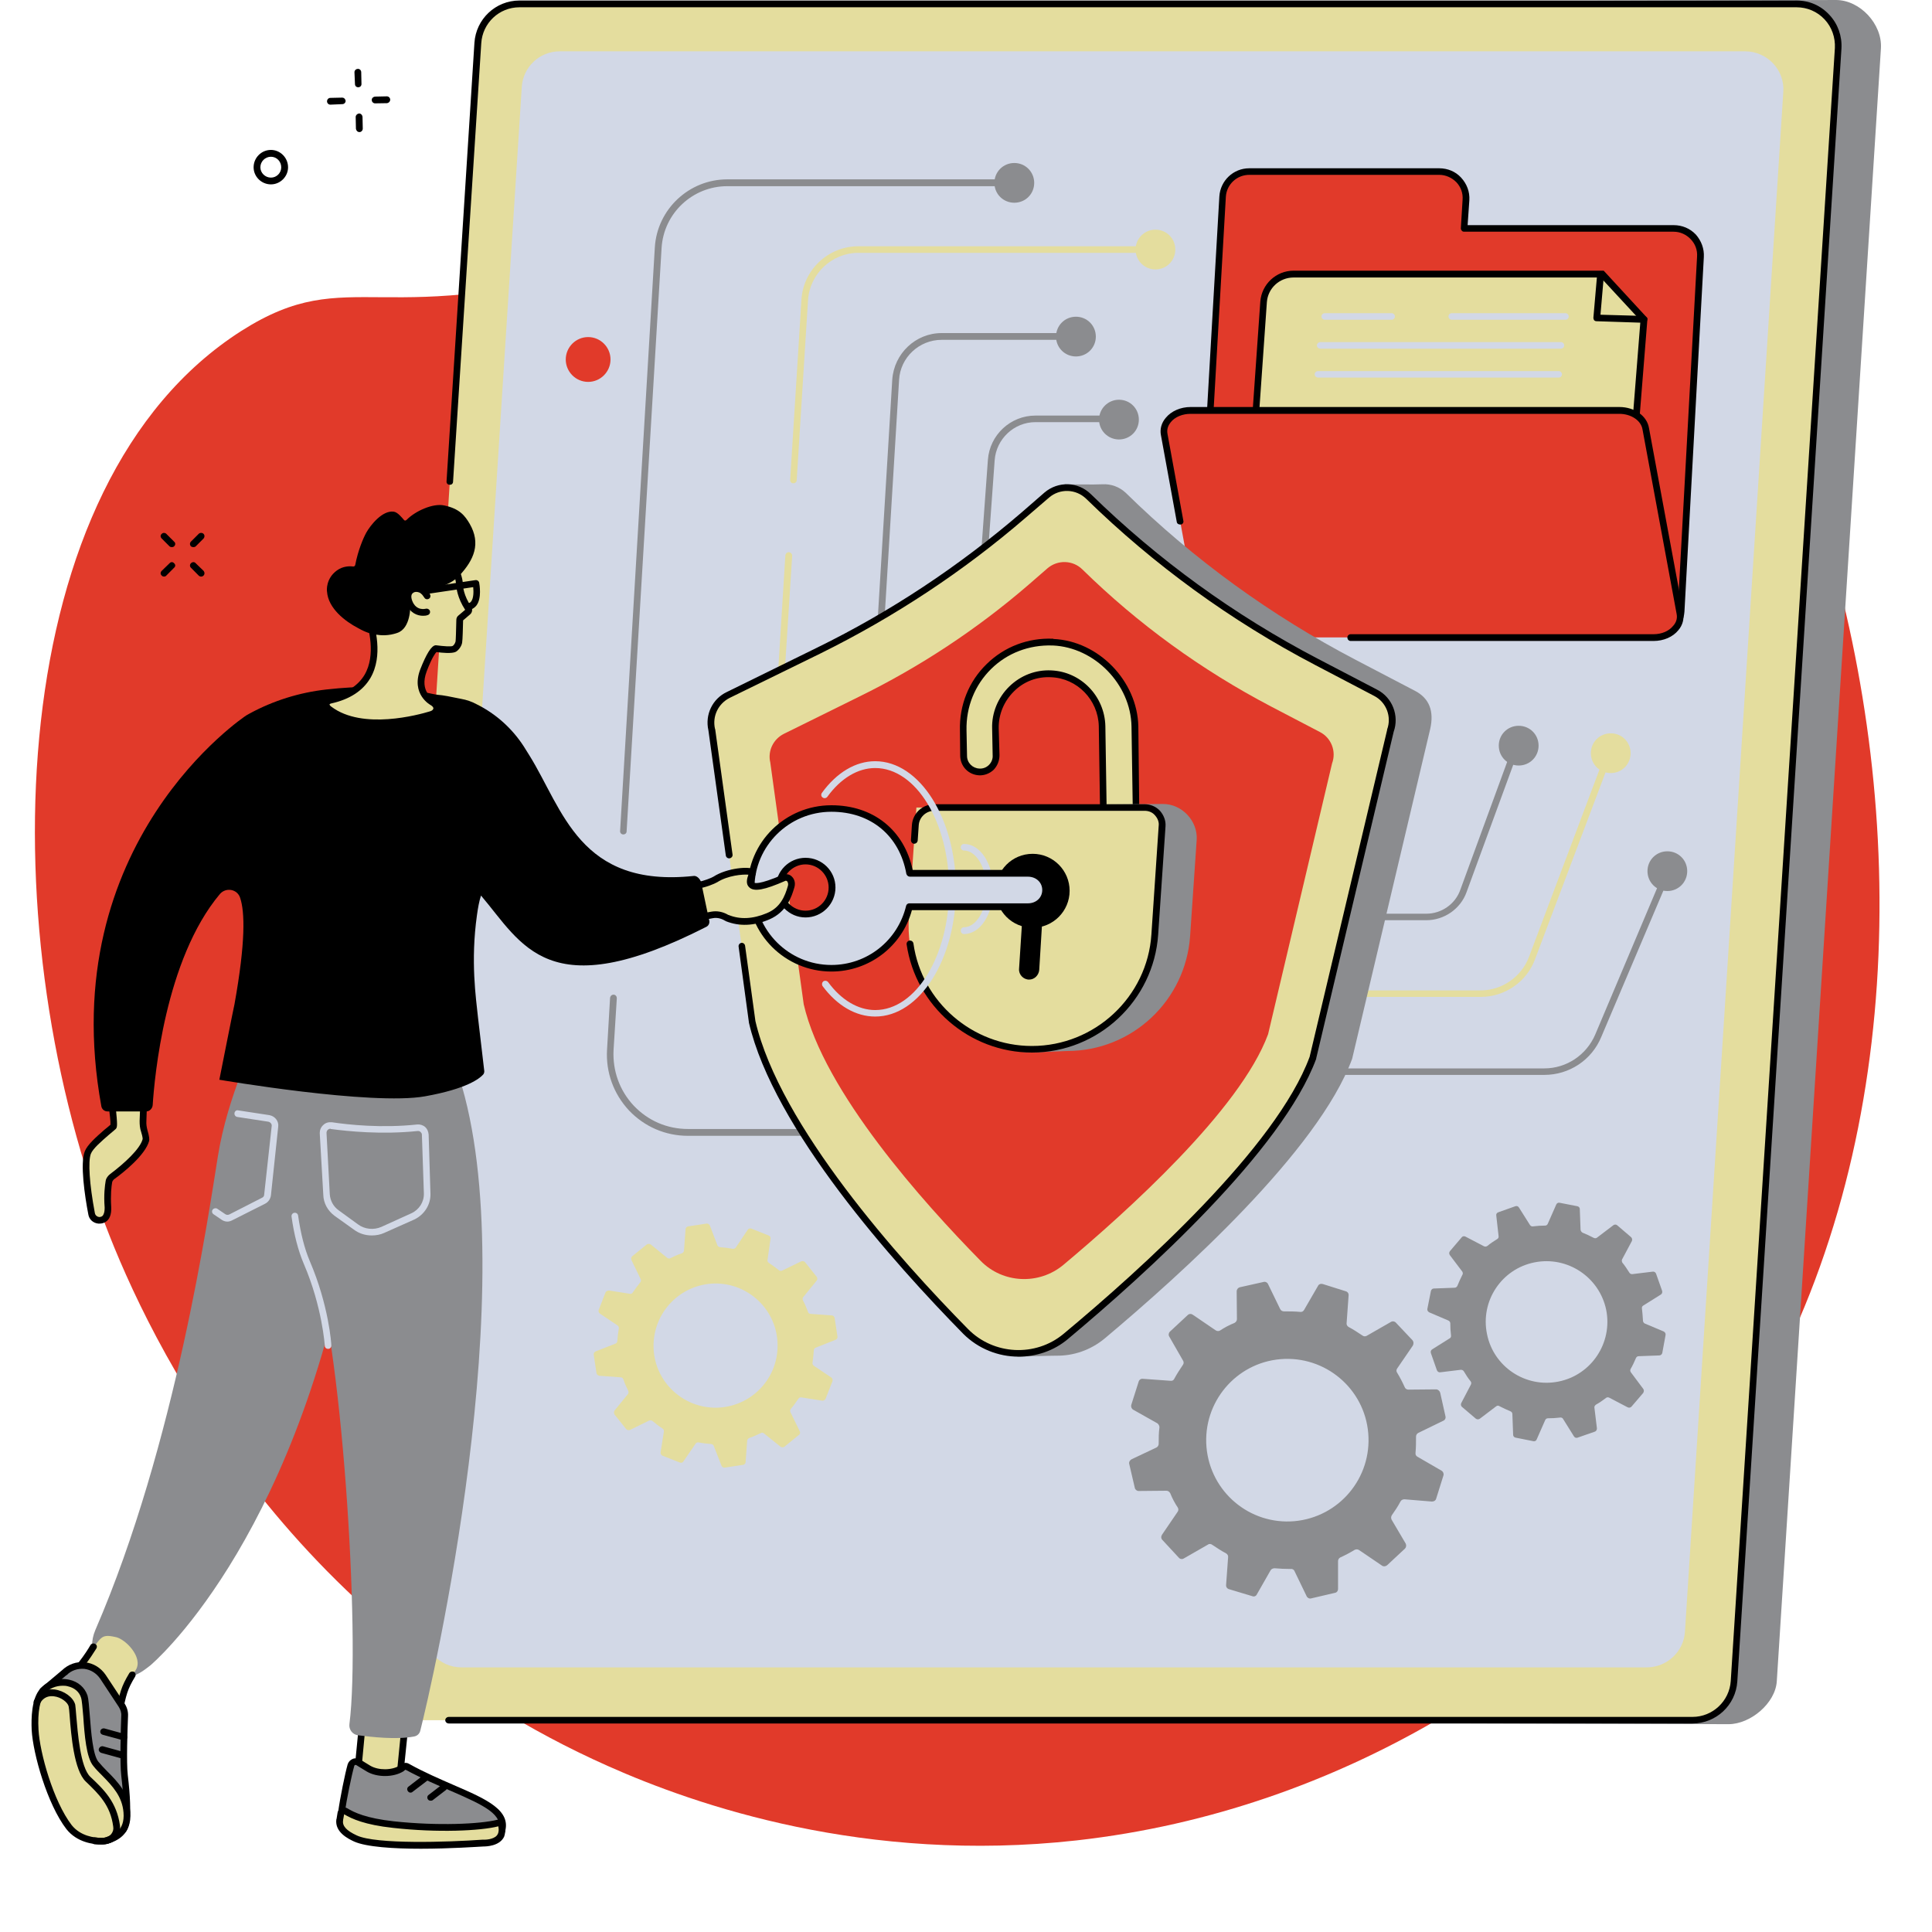 <svg xmlns="http://www.w3.org/2000/svg" xmlns:xlink="http://www.w3.org/1999/xlink" width="40" zoomAndPan="magnify" viewBox="0 0 30 30" height="40" preserveAspectRatio="xMidYMid meet" version="1.0"><defs><clipPath id="7c99255c7b"><path d="M 0.484 0 L 29.516 0 L 29.516 29 L 0.484 29 Z M 0.484 0 " clip-rule="nonzero"/></clipPath><clipPath id="4756b39f0f"><path d="M 6 0 L 29.516 0 L 29.516 27 L 6 27 Z M 6 0 " clip-rule="nonzero"/></clipPath><clipPath id="91d704c784"><path d="M 0.484 25 L 2 25 L 2 29 L 0.484 29 Z M 0.484 25 " clip-rule="nonzero"/></clipPath><clipPath id="acfbb14a5a"><path d="M 0.484 25 L 3 25 L 3 29 L 0.484 29 Z M 0.484 25 " clip-rule="nonzero"/></clipPath><clipPath id="0d66f026ed"><path d="M 0.484 26 L 2 26 L 2 29 L 0.484 29 Z M 0.484 26 " clip-rule="nonzero"/></clipPath><clipPath id="95ca0c06a2"><path d="M 0.484 26 L 3 26 L 3 29 L 0.484 29 Z M 0.484 26 " clip-rule="nonzero"/></clipPath><clipPath id="64d95aa449"><path d="M 0.484 26 L 2 26 L 2 29 L 0.484 29 Z M 0.484 26 " clip-rule="nonzero"/></clipPath></defs><g clip-path="url(#7c99255c7b)"><path fill="#e13a2a" d="M 9.438 27.422 C 10.812 28.035 13.441 28.941 16.715 28.578 C 20.91 28.109 24.223 25.797 26.082 23.547 C 32.25 16.086 28.266 2.422 22.453 0.613 C 21.398 0.285 20.379 0.375 19.129 0.488 C 15.148 0.852 13.965 2.754 9.738 4.035 C 5.895 5.199 5.461 4.051 3.75 5.137 C 0.043 7.5 -0.145 14.32 1.633 19.012 C 2.316 20.812 4.41 25.184 9.438 27.422 " fill-opacity="1" fill-rule="nonzero"/></g><g clip-path="url(#4756b39f0f)"><path fill="#8b8c8f" d="M 26.84 26.773 L 7.113 26.711 C 6.738 26.711 6.445 26.395 6.469 26.023 L 8.082 0.668 C 8.105 0.324 8.387 0.062 8.73 0.062 L 28.508 0 C 28.883 0 29.23 0.375 29.207 0.75 L 27.59 26.105 C 27.57 26.445 27.184 26.773 26.84 26.773 " fill-opacity="1" fill-rule="nonzero"/></g><path fill="#e4dd9e" d="M 26.281 26.711 L 6.449 26.711 C 6.074 26.711 5.777 26.395 5.805 26.023 L 7.418 0.668 C 7.441 0.324 7.723 0.062 8.066 0.062 L 27.898 0.062 C 28.27 0.062 28.566 0.375 28.543 0.75 L 26.926 26.105 C 26.906 26.445 26.621 26.711 26.281 26.711 " fill-opacity="1" fill-rule="nonzero"/><path fill="#000000" d="M 26.281 26.762 L 6.969 26.762 C 6.938 26.762 6.914 26.738 6.914 26.711 C 6.914 26.684 6.938 26.66 6.969 26.66 L 26.281 26.66 C 26.594 26.66 26.855 26.414 26.875 26.102 L 28.492 0.746 C 28.5 0.582 28.445 0.422 28.332 0.301 C 28.219 0.18 28.062 0.113 27.898 0.113 L 8.066 0.113 C 7.75 0.113 7.492 0.359 7.473 0.672 L 7.035 7.48 C 7.035 7.508 7.012 7.531 6.98 7.527 C 6.953 7.527 6.93 7.504 6.934 7.473 L 7.367 0.664 C 7.391 0.297 7.695 0.008 8.066 0.008 L 27.898 0.008 C 28.094 0.008 28.273 0.086 28.406 0.23 C 28.539 0.371 28.605 0.559 28.594 0.754 L 26.977 26.109 C 26.953 26.477 26.648 26.762 26.281 26.762 " fill-opacity="1" fill-rule="nonzero"/><path fill="#d2d8e6" d="M 25.57 25.891 L 7.164 25.891 C 6.824 25.891 6.551 25.602 6.574 25.258 L 8.102 1.352 C 8.121 1.039 8.379 0.797 8.691 0.797 L 27.098 0.797 C 27.441 0.797 27.715 1.086 27.691 1.426 L 26.164 25.336 C 26.145 25.648 25.883 25.891 25.57 25.891 " fill-opacity="1" fill-rule="nonzero"/><path fill="#e4dd9e" d="M 12.32 7.504 C 12.32 7.504 12.32 7.504 12.316 7.504 C 12.289 7.504 12.266 7.48 12.27 7.449 L 12.445 4.652 C 12.473 4.188 12.863 3.824 13.328 3.824 L 17.941 3.824 C 17.973 3.824 17.996 3.848 17.996 3.875 C 17.996 3.906 17.973 3.926 17.941 3.926 L 13.328 3.926 C 12.918 3.926 12.574 4.25 12.547 4.66 L 12.371 7.457 C 12.371 7.484 12.348 7.504 12.32 7.504 " fill-opacity="1" fill-rule="nonzero"/><path fill="#e4dd9e" d="M 12.121 10.688 C 12.121 10.688 12.121 10.688 12.117 10.688 C 12.09 10.688 12.066 10.664 12.07 10.633 L 12.195 8.625 C 12.199 8.594 12.223 8.574 12.25 8.574 C 12.281 8.578 12.301 8.602 12.301 8.629 L 12.172 10.641 C 12.172 10.668 12.148 10.688 12.121 10.688 " fill-opacity="1" fill-rule="nonzero"/><path fill="#8b8c8f" d="M 12.719 17.637 L 10.684 17.637 C 10.332 17.637 10.008 17.496 9.766 17.242 C 9.527 16.984 9.406 16.652 9.426 16.301 L 9.473 15.496 C 9.477 15.465 9.5 15.445 9.527 15.445 C 9.559 15.445 9.578 15.473 9.578 15.5 L 9.527 16.309 C 9.512 16.629 9.621 16.934 9.84 17.168 C 10.062 17.402 10.359 17.531 10.684 17.531 L 12.719 17.531 C 12.746 17.531 12.77 17.555 12.77 17.586 C 12.77 17.613 12.746 17.637 12.719 17.637 " fill-opacity="1" fill-rule="nonzero"/><path fill="#8b8c8f" d="M 9.68 12.957 C 9.68 12.957 9.68 12.957 9.676 12.957 C 9.648 12.957 9.625 12.93 9.629 12.902 L 10.168 3.844 C 10.203 3.25 10.699 2.785 11.293 2.785 L 15.73 2.785 C 15.758 2.785 15.781 2.809 15.781 2.836 C 15.781 2.867 15.758 2.891 15.73 2.891 L 11.293 2.891 C 10.754 2.891 10.305 3.312 10.273 3.852 L 9.73 12.91 C 9.73 12.938 9.707 12.957 9.68 12.957 " fill-opacity="1" fill-rule="nonzero"/><path fill="#8b8c8f" d="M 15.211 9.676 C 15.211 9.676 15.211 9.676 15.207 9.676 C 15.18 9.676 15.16 9.648 15.16 9.621 L 15.34 7.141 C 15.367 6.754 15.691 6.453 16.078 6.453 L 17.32 6.453 C 17.348 6.453 17.371 6.477 17.371 6.504 C 17.371 6.535 17.348 6.555 17.32 6.555 L 16.078 6.555 C 15.746 6.555 15.469 6.816 15.445 7.148 L 15.266 9.629 C 15.262 9.656 15.238 9.676 15.211 9.676 " fill-opacity="1" fill-rule="nonzero"/><path fill="#e4dd9e" d="M 22.992 15.48 L 20.988 15.48 C 20.957 15.48 20.934 15.457 20.934 15.43 C 20.934 15.402 20.957 15.379 20.988 15.379 L 22.992 15.379 C 23.324 15.379 23.625 15.168 23.742 14.859 L 24.887 11.816 C 24.898 11.789 24.926 11.777 24.953 11.785 C 24.98 11.797 24.992 11.824 24.984 11.852 L 23.836 14.895 C 23.707 15.246 23.367 15.48 22.992 15.48 " fill-opacity="1" fill-rule="nonzero"/><path fill="#8b8c8f" d="M 13.652 10.117 C 13.652 10.117 13.652 10.117 13.648 10.117 C 13.621 10.117 13.602 10.09 13.602 10.062 L 13.855 5.895 C 13.883 5.488 14.219 5.172 14.621 5.172 L 16.699 5.172 C 16.727 5.172 16.75 5.195 16.75 5.227 C 16.75 5.254 16.727 5.277 16.699 5.277 L 14.621 5.277 C 14.273 5.277 13.98 5.551 13.961 5.898 L 13.707 10.066 C 13.703 10.098 13.68 10.117 13.652 10.117 " fill-opacity="1" fill-rule="nonzero"/><path fill="#8b8c8f" d="M 22.148 14.289 L 21.438 14.289 C 21.406 14.289 21.383 14.266 21.383 14.238 C 21.383 14.211 21.406 14.188 21.438 14.188 L 22.148 14.188 C 22.383 14.188 22.598 14.039 22.676 13.816 L 23.414 11.801 C 23.422 11.773 23.453 11.762 23.48 11.77 C 23.508 11.781 23.52 11.809 23.512 11.836 L 22.773 13.852 C 22.68 14.113 22.426 14.289 22.148 14.289 " fill-opacity="1" fill-rule="nonzero"/><path fill="#8b8c8f" d="M 23.98 16.691 L 20.676 16.691 C 20.648 16.691 20.625 16.668 20.625 16.641 C 20.625 16.613 20.648 16.59 20.676 16.59 L 23.98 16.59 C 24.324 16.59 24.633 16.383 24.77 16.066 L 25.75 13.746 C 25.762 13.719 25.793 13.707 25.82 13.715 C 25.844 13.727 25.859 13.758 25.848 13.785 L 24.863 16.105 C 24.715 16.461 24.367 16.691 23.98 16.691 " fill-opacity="1" fill-rule="nonzero"/><path fill="#e4dd9e" d="M 25.32 11.695 C 25.32 11.867 25.184 12.004 25.012 12.004 C 24.84 12.004 24.703 11.867 24.703 11.695 C 24.703 11.523 24.84 11.387 25.012 11.387 C 25.184 11.387 25.32 11.523 25.32 11.695 " fill-opacity="1" fill-rule="nonzero"/><path fill="#8b8c8f" d="M 23.891 11.578 C 23.891 11.75 23.754 11.887 23.582 11.887 C 23.41 11.887 23.273 11.75 23.273 11.578 C 23.273 11.406 23.41 11.27 23.582 11.27 C 23.754 11.27 23.891 11.406 23.891 11.578 " fill-opacity="1" fill-rule="nonzero"/><path fill="#8b8c8f" d="M 26.199 13.527 C 26.199 13.699 26.062 13.836 25.891 13.836 C 25.719 13.836 25.582 13.699 25.582 13.527 C 25.582 13.355 25.719 13.219 25.891 13.219 C 26.062 13.219 26.199 13.355 26.199 13.527 " fill-opacity="1" fill-rule="nonzero"/><path fill="#e4dd9e" d="M 18.25 3.875 C 18.25 4.047 18.113 4.184 17.941 4.184 C 17.773 4.184 17.633 4.047 17.633 3.875 C 17.633 3.703 17.773 3.566 17.941 3.566 C 18.113 3.566 18.25 3.703 18.25 3.875 " fill-opacity="1" fill-rule="nonzero"/><path fill="#8b8c8f" d="M 17.016 5.227 C 17.016 5.398 16.879 5.535 16.707 5.535 C 16.535 5.535 16.398 5.398 16.398 5.227 C 16.398 5.055 16.535 4.918 16.707 4.918 C 16.879 4.918 17.016 5.055 17.016 5.227 " fill-opacity="1" fill-rule="nonzero"/><path fill="#8b8c8f" d="M 17.684 6.516 C 17.684 6.688 17.547 6.824 17.375 6.824 C 17.207 6.824 17.066 6.688 17.066 6.516 C 17.066 6.344 17.207 6.207 17.375 6.207 C 17.547 6.207 17.684 6.344 17.684 6.516 " fill-opacity="1" fill-rule="nonzero"/><path fill="#8b8c8f" d="M 16.059 2.84 C 16.059 3.012 15.922 3.148 15.75 3.148 C 15.578 3.148 15.441 3.012 15.441 2.84 C 15.441 2.668 15.578 2.531 15.75 2.531 C 15.922 2.531 16.059 2.668 16.059 2.84 " fill-opacity="1" fill-rule="nonzero"/><path fill="#e13a2a" d="M 22.734 3.547 L 22.762 3.105 C 22.777 2.867 22.59 2.664 22.348 2.664 L 19.398 2.664 C 19.18 2.664 18.996 2.832 18.984 3.051 L 18.625 9.301 C 18.609 9.539 18.801 9.742 19.039 9.742 L 25.688 9.879 C 25.906 9.879 26.09 9.711 26.102 9.492 L 26.402 3.988 C 26.418 3.75 26.23 3.547 25.988 3.547 L 22.734 3.547 " fill-opacity="1" fill-rule="nonzero"/><path fill="#000000" d="M 19.398 2.715 C 19.207 2.715 19.047 2.863 19.035 3.055 L 18.676 9.301 C 18.672 9.402 18.703 9.5 18.773 9.574 C 18.844 9.648 18.938 9.688 19.039 9.688 L 25.688 9.828 C 25.879 9.828 26.039 9.68 26.051 9.488 L 26.352 3.984 C 26.359 3.883 26.324 3.789 26.254 3.715 C 26.184 3.641 26.09 3.598 25.988 3.598 L 22.734 3.598 C 22.723 3.598 22.707 3.594 22.699 3.582 C 22.688 3.57 22.684 3.559 22.684 3.543 L 22.711 3.102 C 22.719 3 22.684 2.902 22.613 2.828 C 22.543 2.758 22.449 2.715 22.348 2.715 Z M 25.688 9.934 L 19.039 9.793 C 18.91 9.793 18.789 9.742 18.699 9.645 C 18.609 9.551 18.566 9.426 18.574 9.297 L 18.934 3.051 C 18.949 2.805 19.152 2.613 19.398 2.613 L 22.348 2.613 C 22.48 2.613 22.602 2.664 22.688 2.758 C 22.777 2.855 22.824 2.977 22.816 3.109 L 22.789 3.496 L 25.988 3.496 C 26.121 3.496 26.242 3.547 26.332 3.641 C 26.418 3.738 26.465 3.863 26.457 3.992 L 26.156 9.496 C 26.141 9.738 25.934 9.934 25.688 9.934 " fill-opacity="1" fill-rule="nonzero"/><path fill="#e4dd9e" d="M 25.168 9.48 L 25.527 4.961 L 24.879 4.258 L 20.086 4.258 C 19.84 4.258 19.637 4.445 19.621 4.688 L 19.285 9.48 L 25.168 9.48 " fill-opacity="1" fill-rule="nonzero"/><path fill="#000000" d="M 19.34 9.43 L 25.121 9.43 L 25.473 4.977 L 24.855 4.309 L 20.086 4.309 C 19.867 4.309 19.688 4.477 19.672 4.691 Z M 25.215 9.531 L 19.23 9.531 L 19.57 4.684 C 19.59 4.414 19.816 4.203 20.086 4.203 L 24.902 4.203 L 25.582 4.941 L 25.215 9.531 " fill-opacity="1" fill-rule="nonzero"/><path fill="#000000" d="M 25.527 5.012 C 25.527 5.012 25.527 5.012 25.523 5.012 L 24.793 4.988 C 24.777 4.988 24.766 4.984 24.754 4.973 C 24.746 4.961 24.742 4.949 24.742 4.934 L 24.797 4.301 C 24.801 4.27 24.824 4.25 24.855 4.254 C 24.883 4.254 24.902 4.281 24.902 4.309 L 24.852 4.887 L 25.527 4.906 C 25.559 4.91 25.578 4.934 25.578 4.961 C 25.578 4.988 25.555 5.012 25.527 5.012 " fill-opacity="1" fill-rule="nonzero"/><path fill="#d2d8e6" d="M 24.203 5.863 L 20.469 5.863 C 20.438 5.863 20.414 5.84 20.414 5.812 C 20.414 5.785 20.438 5.762 20.469 5.762 L 24.203 5.762 C 24.23 5.762 24.254 5.785 24.254 5.812 C 24.254 5.84 24.23 5.863 24.203 5.863 " fill-opacity="1" fill-rule="nonzero"/><path fill="#d2d8e6" d="M 24.238 5.414 L 20.504 5.414 C 20.473 5.414 20.449 5.391 20.449 5.363 C 20.449 5.336 20.473 5.312 20.504 5.312 L 24.238 5.312 C 24.266 5.312 24.289 5.336 24.289 5.363 C 24.289 5.391 24.266 5.414 24.238 5.414 " fill-opacity="1" fill-rule="nonzero"/><path fill="#d2d8e6" d="M 24.309 4.965 L 22.543 4.965 C 22.516 4.965 22.492 4.941 22.492 4.914 C 22.492 4.887 22.516 4.863 22.543 4.863 L 24.309 4.863 C 24.336 4.863 24.359 4.887 24.359 4.914 C 24.359 4.941 24.336 4.965 24.309 4.965 " fill-opacity="1" fill-rule="nonzero"/><path fill="#d2d8e6" d="M 21.609 4.965 L 20.57 4.965 C 20.543 4.965 20.52 4.941 20.52 4.914 C 20.52 4.887 20.543 4.863 20.57 4.863 L 21.609 4.863 C 21.637 4.863 21.66 4.887 21.66 4.914 C 21.66 4.941 21.637 4.965 21.609 4.965 " fill-opacity="1" fill-rule="nonzero"/><path fill="#e13a2a" d="M 25.676 9.898 L 19.016 9.898 C 18.809 9.898 18.637 9.781 18.605 9.617 L 18.078 6.746 C 18.039 6.551 18.234 6.371 18.488 6.371 L 25.145 6.371 C 25.352 6.371 25.527 6.492 25.555 6.652 L 26.086 9.523 C 26.121 9.723 25.93 9.898 25.676 9.898 " fill-opacity="1" fill-rule="nonzero"/><path fill="#000000" d="M 25.676 9.953 L 20.973 9.953 C 20.945 9.953 20.922 9.93 20.922 9.898 C 20.922 9.871 20.945 9.848 20.973 9.848 L 25.676 9.848 C 25.801 9.848 25.914 9.801 25.98 9.719 C 26.016 9.68 26.051 9.617 26.035 9.535 L 25.504 6.664 C 25.48 6.527 25.324 6.426 25.145 6.426 L 18.488 6.426 C 18.363 6.426 18.246 6.473 18.18 6.555 C 18.148 6.594 18.113 6.656 18.129 6.738 L 18.375 8.086 C 18.383 8.113 18.363 8.141 18.336 8.145 C 18.305 8.148 18.277 8.133 18.273 8.105 L 18.027 6.758 C 18.008 6.664 18.035 6.566 18.102 6.488 C 18.188 6.383 18.332 6.32 18.488 6.32 L 25.145 6.32 C 25.379 6.32 25.574 6.457 25.605 6.645 L 26.137 9.516 C 26.152 9.609 26.129 9.707 26.062 9.785 C 25.977 9.891 25.832 9.953 25.676 9.953 " fill-opacity="1" fill-rule="nonzero"/><path fill="#8b8c8f" d="M 20.098 23.621 C 19.402 23.68 18.793 23.164 18.734 22.469 C 18.676 21.777 19.188 21.164 19.883 21.105 C 20.578 21.047 21.188 21.562 21.246 22.254 C 21.305 22.949 20.793 23.559 20.098 23.621 Z M 22.363 21.625 C 22.355 21.598 22.328 21.574 22.301 21.574 L 21.867 21.578 C 21.844 21.578 21.82 21.562 21.812 21.539 C 21.777 21.461 21.738 21.387 21.695 21.316 C 21.68 21.297 21.68 21.27 21.695 21.25 L 21.938 20.895 C 21.953 20.867 21.953 20.836 21.934 20.812 L 21.676 20.539 C 21.656 20.516 21.621 20.512 21.598 20.527 L 21.223 20.742 C 21.203 20.754 21.176 20.754 21.156 20.738 C 21.086 20.691 21.016 20.645 20.941 20.605 C 20.922 20.594 20.906 20.57 20.91 20.547 L 20.941 20.117 C 20.945 20.086 20.926 20.059 20.898 20.051 L 20.539 19.938 C 20.508 19.93 20.477 19.941 20.465 19.969 L 20.25 20.34 C 20.238 20.363 20.215 20.375 20.188 20.371 C 20.105 20.363 20.023 20.363 19.938 20.363 C 19.914 20.363 19.891 20.352 19.879 20.328 L 19.691 19.941 C 19.68 19.914 19.648 19.898 19.621 19.906 L 19.254 19.988 C 19.223 19.996 19.203 20.023 19.203 20.051 L 19.207 20.484 C 19.207 20.508 19.191 20.531 19.168 20.543 C 19.09 20.574 19.016 20.613 18.945 20.66 C 18.926 20.672 18.898 20.672 18.875 20.656 L 18.52 20.414 C 18.496 20.398 18.465 20.398 18.441 20.422 L 18.168 20.676 C 18.145 20.699 18.141 20.73 18.156 20.754 L 18.371 21.129 C 18.383 21.148 18.383 21.176 18.367 21.195 C 18.32 21.266 18.273 21.336 18.234 21.41 C 18.223 21.434 18.199 21.445 18.176 21.441 L 17.746 21.41 C 17.715 21.406 17.688 21.426 17.68 21.457 L 17.566 21.816 C 17.559 21.844 17.57 21.875 17.598 21.891 L 17.973 22.102 C 17.992 22.117 18.004 22.141 18.004 22.164 C 17.992 22.246 17.992 22.332 17.992 22.418 C 17.992 22.441 17.98 22.465 17.957 22.477 L 17.57 22.66 C 17.543 22.676 17.527 22.703 17.535 22.734 L 17.621 23.102 C 17.625 23.129 17.652 23.152 17.68 23.152 L 18.113 23.148 C 18.137 23.148 18.16 23.164 18.172 23.188 C 18.203 23.266 18.242 23.34 18.289 23.41 C 18.301 23.43 18.301 23.457 18.285 23.477 L 18.043 23.832 C 18.027 23.859 18.027 23.891 18.051 23.914 L 18.305 24.188 C 18.324 24.211 18.359 24.215 18.383 24.199 L 18.758 23.984 C 18.777 23.969 18.805 23.973 18.824 23.988 C 18.895 24.035 18.965 24.082 19.039 24.121 C 19.059 24.133 19.074 24.156 19.07 24.18 L 19.039 24.609 C 19.035 24.641 19.055 24.668 19.082 24.676 L 19.445 24.785 C 19.473 24.797 19.504 24.785 19.516 24.758 L 19.73 24.383 C 19.742 24.363 19.766 24.352 19.793 24.352 C 19.875 24.359 19.957 24.363 20.043 24.363 C 20.07 24.359 20.094 24.375 20.102 24.398 L 20.289 24.785 C 20.301 24.812 20.332 24.828 20.359 24.82 L 20.727 24.734 C 20.758 24.73 20.777 24.703 20.777 24.672 L 20.777 24.242 C 20.777 24.219 20.789 24.195 20.812 24.184 C 20.891 24.148 20.965 24.109 21.035 24.066 C 21.059 24.055 21.082 24.055 21.105 24.07 L 21.461 24.312 C 21.484 24.328 21.516 24.324 21.539 24.305 L 21.816 24.047 C 21.836 24.027 21.84 23.996 21.828 23.969 L 21.609 23.598 C 21.598 23.574 21.598 23.551 21.613 23.527 C 21.66 23.461 21.707 23.391 21.746 23.316 C 21.758 23.293 21.781 23.281 21.809 23.281 L 22.234 23.316 C 22.266 23.316 22.293 23.301 22.301 23.27 L 22.414 22.91 C 22.422 22.883 22.41 22.852 22.383 22.836 L 22.012 22.621 C 21.988 22.609 21.977 22.586 21.98 22.562 C 21.988 22.477 21.988 22.395 21.988 22.309 C 21.988 22.285 22 22.262 22.023 22.25 L 22.41 22.062 C 22.438 22.051 22.453 22.02 22.445 21.992 L 22.363 21.625 " fill-opacity="1" fill-rule="nonzero"/><path fill="#8b8c8f" d="M 24.199 21.453 C 23.688 21.555 23.191 21.223 23.09 20.715 C 22.984 20.203 23.316 19.703 23.828 19.602 C 24.34 19.5 24.836 19.832 24.941 20.34 C 25.043 20.852 24.711 21.352 24.199 21.453 Z M 25.715 19.777 C 25.707 19.758 25.688 19.742 25.664 19.746 L 25.344 19.785 C 25.328 19.785 25.309 19.777 25.301 19.762 C 25.266 19.707 25.23 19.652 25.191 19.605 C 25.184 19.59 25.18 19.57 25.188 19.555 L 25.34 19.27 C 25.348 19.25 25.344 19.227 25.328 19.211 L 25.113 19.027 C 25.098 19.012 25.07 19.012 25.055 19.023 L 24.797 19.219 C 24.781 19.23 24.762 19.23 24.742 19.219 C 24.688 19.191 24.633 19.164 24.574 19.141 C 24.559 19.133 24.547 19.117 24.543 19.098 L 24.531 18.773 C 24.531 18.754 24.516 18.734 24.492 18.73 L 24.215 18.676 C 24.195 18.672 24.172 18.684 24.164 18.707 L 24.035 19 C 24.027 19.02 24.012 19.031 23.992 19.031 C 23.93 19.031 23.867 19.035 23.805 19.043 C 23.789 19.047 23.77 19.039 23.758 19.023 L 23.586 18.75 C 23.574 18.73 23.551 18.723 23.531 18.73 L 23.266 18.824 C 23.242 18.832 23.23 18.852 23.234 18.875 L 23.27 19.195 C 23.273 19.215 23.266 19.23 23.246 19.242 C 23.195 19.273 23.141 19.309 23.094 19.348 C 23.078 19.359 23.059 19.359 23.043 19.352 L 22.758 19.203 C 22.738 19.191 22.711 19.195 22.699 19.211 L 22.516 19.426 C 22.5 19.445 22.5 19.469 22.512 19.488 L 22.707 19.746 C 22.715 19.762 22.719 19.781 22.707 19.797 C 22.68 19.852 22.652 19.91 22.629 19.969 C 22.621 19.984 22.605 19.996 22.586 19.996 L 22.262 20.008 C 22.242 20.008 22.223 20.027 22.219 20.047 L 22.164 20.324 C 22.16 20.348 22.172 20.367 22.195 20.379 L 22.488 20.504 C 22.508 20.512 22.52 20.531 22.52 20.547 C 22.52 20.609 22.523 20.672 22.531 20.734 C 22.535 20.754 22.527 20.773 22.512 20.781 L 22.238 20.953 C 22.219 20.965 22.211 20.988 22.219 21.012 L 22.312 21.277 C 22.32 21.297 22.34 21.312 22.363 21.309 L 22.684 21.27 C 22.703 21.27 22.719 21.277 22.73 21.293 C 22.762 21.348 22.797 21.402 22.836 21.449 C 22.848 21.465 22.848 21.484 22.84 21.5 L 22.691 21.785 C 22.68 21.805 22.684 21.828 22.699 21.844 L 22.914 22.027 C 22.934 22.043 22.957 22.043 22.977 22.031 L 23.234 21.836 C 23.25 21.824 23.27 21.824 23.285 21.836 C 23.34 21.863 23.395 21.891 23.453 21.914 C 23.473 21.922 23.484 21.938 23.484 21.957 L 23.496 22.281 C 23.496 22.301 23.512 22.32 23.535 22.324 L 23.812 22.379 C 23.836 22.383 23.855 22.371 23.863 22.348 L 23.992 22.055 C 24 22.035 24.016 22.023 24.035 22.023 C 24.098 22.023 24.16 22.02 24.223 22.012 C 24.242 22.008 24.262 22.016 24.27 22.031 L 24.441 22.305 C 24.453 22.324 24.477 22.332 24.496 22.324 L 24.766 22.23 C 24.785 22.223 24.797 22.203 24.797 22.18 L 24.758 21.859 C 24.754 21.84 24.766 21.824 24.781 21.812 C 24.836 21.781 24.887 21.746 24.938 21.707 C 24.949 21.695 24.973 21.695 24.988 21.703 L 25.273 21.852 C 25.293 21.863 25.316 21.859 25.332 21.844 L 25.516 21.629 C 25.527 21.609 25.531 21.586 25.516 21.566 L 25.324 21.309 C 25.312 21.293 25.312 21.273 25.32 21.258 C 25.352 21.203 25.379 21.145 25.402 21.09 C 25.41 21.07 25.426 21.059 25.445 21.059 L 25.766 21.047 C 25.789 21.047 25.809 21.027 25.812 21.008 L 25.863 20.73 C 25.867 20.707 25.855 20.688 25.836 20.676 L 25.539 20.551 C 25.523 20.543 25.512 20.523 25.512 20.508 C 25.508 20.445 25.504 20.383 25.496 20.32 C 25.492 20.301 25.5 20.281 25.516 20.273 L 25.789 20.102 C 25.809 20.09 25.816 20.066 25.809 20.043 L 25.715 19.777 " fill-opacity="1" fill-rule="nonzero"/><path fill="#e4dd9e" d="M 11.121 21.859 C 10.59 21.863 10.152 21.438 10.148 20.906 C 10.145 20.371 10.57 19.938 11.102 19.93 C 11.633 19.926 12.07 20.352 12.074 20.883 C 12.082 21.418 11.652 21.852 11.121 21.859 Z M 12.961 20.469 C 12.957 20.445 12.938 20.426 12.918 20.426 L 12.59 20.402 C 12.57 20.402 12.551 20.391 12.547 20.371 C 12.523 20.309 12.5 20.25 12.469 20.195 C 12.461 20.176 12.461 20.156 12.473 20.141 L 12.68 19.887 C 12.695 19.867 12.695 19.844 12.68 19.824 L 12.5 19.598 C 12.484 19.582 12.461 19.578 12.441 19.586 L 12.145 19.73 C 12.129 19.738 12.105 19.734 12.094 19.723 C 12.043 19.684 11.992 19.645 11.938 19.609 C 11.922 19.598 11.914 19.582 11.918 19.562 L 11.965 19.234 C 11.969 19.215 11.957 19.191 11.934 19.184 L 11.668 19.078 C 11.645 19.07 11.621 19.078 11.609 19.098 L 11.426 19.371 C 11.414 19.387 11.395 19.395 11.375 19.391 C 11.312 19.379 11.25 19.371 11.188 19.367 C 11.168 19.367 11.148 19.355 11.141 19.34 L 11.023 19.031 C 11.016 19.012 10.992 18.996 10.969 19 L 10.688 19.043 C 10.664 19.047 10.645 19.066 10.645 19.09 L 10.621 19.418 C 10.621 19.438 10.605 19.453 10.59 19.461 C 10.527 19.48 10.469 19.508 10.414 19.535 C 10.395 19.547 10.375 19.543 10.359 19.531 L 10.105 19.324 C 10.086 19.312 10.062 19.312 10.043 19.324 L 9.816 19.508 C 9.801 19.52 9.797 19.543 9.805 19.566 L 9.949 19.863 C 9.957 19.879 9.953 19.898 9.941 19.914 C 9.902 19.961 9.863 20.016 9.828 20.066 C 9.816 20.086 9.801 20.094 9.781 20.09 L 9.457 20.039 C 9.434 20.039 9.41 20.051 9.402 20.07 L 9.297 20.34 C 9.289 20.359 9.297 20.383 9.316 20.398 L 9.59 20.582 C 9.605 20.594 9.613 20.613 9.609 20.629 C 9.598 20.691 9.59 20.758 9.586 20.82 C 9.586 20.84 9.574 20.855 9.559 20.863 L 9.25 20.984 C 9.23 20.992 9.215 21.016 9.219 21.035 L 9.262 21.32 C 9.266 21.344 9.285 21.359 9.309 21.363 L 9.637 21.387 C 9.656 21.387 9.672 21.398 9.68 21.418 C 9.699 21.48 9.727 21.539 9.754 21.594 C 9.762 21.613 9.762 21.633 9.75 21.648 L 9.543 21.902 C 9.531 21.922 9.531 21.945 9.543 21.965 L 9.723 22.191 C 9.738 22.207 9.762 22.211 9.785 22.203 L 10.078 22.059 C 10.098 22.051 10.117 22.055 10.133 22.066 C 10.18 22.105 10.23 22.145 10.285 22.18 C 10.301 22.191 10.312 22.207 10.309 22.227 L 10.258 22.551 C 10.254 22.574 10.27 22.598 10.289 22.605 L 10.559 22.711 C 10.578 22.719 10.602 22.711 10.613 22.691 L 10.801 22.418 C 10.809 22.402 10.828 22.395 10.848 22.398 C 10.91 22.41 10.973 22.418 11.039 22.422 C 11.059 22.422 11.074 22.434 11.082 22.449 L 11.203 22.758 C 11.211 22.777 11.23 22.793 11.254 22.789 L 11.539 22.746 C 11.562 22.742 11.578 22.723 11.578 22.699 L 11.602 22.371 C 11.605 22.352 11.617 22.336 11.637 22.328 C 11.695 22.309 11.754 22.281 11.812 22.254 C 11.828 22.242 11.848 22.246 11.863 22.258 L 12.121 22.465 C 12.137 22.477 12.164 22.477 12.18 22.465 L 12.406 22.281 C 12.422 22.27 12.43 22.246 12.418 22.223 L 12.273 21.926 C 12.266 21.91 12.27 21.891 12.281 21.875 C 12.324 21.828 12.359 21.773 12.395 21.723 C 12.406 21.703 12.426 21.695 12.445 21.699 L 12.77 21.75 C 12.793 21.75 12.812 21.738 12.82 21.719 L 12.926 21.449 C 12.934 21.43 12.926 21.402 12.91 21.391 L 12.637 21.207 C 12.621 21.195 12.613 21.176 12.617 21.16 C 12.625 21.098 12.633 21.031 12.637 20.969 C 12.637 20.949 12.648 20.934 12.668 20.926 L 12.973 20.805 C 12.996 20.797 13.008 20.773 13.004 20.754 L 12.961 20.469 " fill-opacity="1" fill-rule="nonzero"/><path fill="#8b8c8f" d="M 11.844 10.762 L 13.262 10.066 C 14.414 9.5 15.492 8.789 16.465 7.953 L 16.535 7.52 C 16.535 7.52 17.016 7.527 17.117 7.52 C 17.25 7.512 17.383 7.559 17.484 7.656 C 18.539 8.691 19.742 9.562 21.051 10.246 L 21.977 10.73 C 22.191 10.844 22.273 11.039 22.207 11.324 L 20.996 16.441 C 20.469 17.871 18.344 19.785 17.152 20.785 C 16.934 20.965 16.668 21.055 16.402 21.051 C 16.285 21.051 15.801 21.066 15.801 21.066 C 15.801 21.066 15.695 20.863 15.562 20.723 C 14.488 19.633 12.602 17.531 12.223 15.879 L 11.586 11.305 C 11.535 11.086 11.645 10.863 11.844 10.762 " fill-opacity="1" fill-rule="nonzero"/><path fill="#e4dd9e" d="M 11.309 10.789 L 12.715 10.102 C 13.859 9.539 14.926 8.832 15.891 8 L 16.254 7.688 C 16.441 7.527 16.723 7.535 16.902 7.707 C 17.949 8.734 19.141 9.598 20.441 10.277 L 21.363 10.758 C 21.574 10.867 21.672 11.121 21.59 11.348 L 20.387 16.422 C 19.863 17.844 17.734 19.762 16.551 20.75 C 16.09 21.133 15.414 21.102 14.996 20.672 C 13.93 19.59 12.059 17.508 11.68 15.867 L 11.051 11.328 C 11.004 11.113 11.109 10.891 11.309 10.789 " fill-opacity="1" fill-rule="nonzero"/><path fill="#e13a2a" d="M 12.172 11.395 L 13.336 10.82 C 14.285 10.355 15.168 9.773 15.969 9.082 L 16.266 8.824 C 16.422 8.691 16.656 8.695 16.805 8.84 C 17.672 9.691 18.66 10.406 19.734 10.969 L 20.496 11.367 C 20.672 11.457 20.754 11.668 20.684 11.855 L 19.691 16.059 C 19.258 17.234 17.492 18.82 16.512 19.641 C 16.133 19.957 15.57 19.93 15.227 19.578 C 14.344 18.68 12.793 16.953 12.48 15.594 L 11.961 11.84 C 11.918 11.66 12.008 11.477 12.172 11.395 " fill-opacity="1" fill-rule="nonzero"/><path fill="#000000" d="M 15.816 21.066 C 15.504 21.066 15.191 20.945 14.957 20.711 C 13.879 19.613 12.012 17.527 11.629 15.879 C 11.629 15.875 11.629 15.875 11.629 15.875 L 11.469 14.699 C 11.465 14.672 11.484 14.645 11.512 14.641 C 11.539 14.637 11.566 14.656 11.57 14.688 L 11.73 15.855 C 12.109 17.48 13.961 19.551 15.031 20.637 C 15.43 21.043 16.082 21.074 16.516 20.711 C 17.723 19.707 19.82 17.812 20.336 16.41 L 21.539 11.336 C 21.539 11.332 21.539 11.332 21.539 11.328 C 21.613 11.129 21.527 10.902 21.336 10.805 L 20.418 10.324 C 19.113 9.641 17.918 8.773 16.867 7.746 C 16.707 7.59 16.457 7.582 16.289 7.727 L 15.926 8.039 C 14.957 8.875 13.883 9.582 12.738 10.148 L 11.332 10.836 C 11.152 10.926 11.059 11.121 11.102 11.316 C 11.102 11.32 11.102 11.32 11.105 11.32 L 11.375 13.27 C 11.379 13.297 11.359 13.324 11.328 13.328 C 11.301 13.332 11.273 13.312 11.27 13.281 L 11 11.34 C 10.945 11.098 11.062 10.852 11.285 10.746 L 12.691 10.055 C 13.832 9.496 14.895 8.789 15.859 7.961 L 16.219 7.648 C 16.43 7.469 16.738 7.477 16.938 7.672 C 17.984 8.695 19.172 9.555 20.465 10.23 L 21.387 10.711 C 21.621 10.832 21.73 11.113 21.641 11.363 L 20.438 16.434 C 20.438 16.438 20.438 16.441 20.438 16.441 C 19.91 17.867 17.797 19.777 16.582 20.793 C 16.363 20.977 16.09 21.066 15.816 21.066 " fill-opacity="1" fill-rule="nonzero"/><path fill="#e4dd9e" d="M 17.133 12.621 L 17.113 11.273 C 17.102 10.84 16.758 10.48 16.324 10.461 C 15.844 10.441 15.445 10.832 15.457 11.312 L 15.469 11.73 C 15.469 11.875 15.352 11.992 15.203 11.988 C 15.07 11.98 14.965 11.871 14.961 11.738 L 14.957 11.34 C 14.938 10.57 15.555 9.938 16.352 9.973 C 17.008 10 17.609 10.578 17.625 11.281 L 17.641 12.641 L 17.133 12.621 " fill-opacity="1" fill-rule="nonzero"/><path fill="#000000" d="M 17.184 12.57 L 17.59 12.586 L 17.57 11.281 C 17.559 10.625 16.996 10.051 16.348 10.023 C 16.344 10.023 16.344 10.023 16.34 10.023 C 15.977 10.012 15.641 10.141 15.391 10.387 C 15.137 10.637 15 10.977 15.008 11.34 L 15.016 11.738 C 15.016 11.844 15.102 11.93 15.207 11.934 C 15.262 11.938 15.316 11.918 15.355 11.879 C 15.395 11.84 15.418 11.785 15.414 11.73 L 15.406 11.312 C 15.398 11.07 15.496 10.832 15.672 10.66 C 15.848 10.488 16.082 10.398 16.324 10.41 C 16.785 10.43 17.152 10.809 17.164 11.273 Z M 17.641 12.691 L 17.133 12.672 C 17.105 12.672 17.082 12.648 17.082 12.621 L 17.062 11.273 C 17.051 10.867 16.727 10.531 16.32 10.516 C 16.105 10.504 15.898 10.582 15.746 10.734 C 15.59 10.887 15.504 11.094 15.508 11.309 L 15.52 11.727 C 15.52 11.812 15.488 11.891 15.43 11.953 C 15.367 12.012 15.285 12.043 15.203 12.039 C 15.039 12.031 14.914 11.902 14.91 11.738 L 14.906 11.344 C 14.895 10.949 15.043 10.582 15.32 10.312 C 15.594 10.043 15.961 9.902 16.352 9.918 C 16.355 9.918 16.359 9.922 16.359 9.922 C 17.059 9.953 17.66 10.574 17.676 11.277 L 17.691 12.641 C 17.691 12.652 17.688 12.668 17.676 12.676 C 17.668 12.688 17.656 12.691 17.641 12.691 " fill-opacity="1" fill-rule="nonzero"/><path fill="#8b8c8f" d="M 16.57 16.32 L 16.004 16.344 C 15.219 16.324 14.523 15.383 14.598 14.277 L 14.715 12.512 L 18.059 12.484 C 18.355 12.484 18.602 12.75 18.582 13.043 L 18.48 14.535 C 18.41 15.539 17.578 16.32 16.57 16.32 " fill-opacity="1" fill-rule="nonzero"/><path fill="#e4dd9e" d="M 16.023 16.293 C 14.918 16.293 14.039 15.355 14.113 14.25 L 14.23 12.539 L 17.766 12.539 C 17.926 12.539 18.055 12.676 18.047 12.84 L 17.934 14.508 C 17.863 15.512 17.031 16.293 16.023 16.293 " fill-opacity="1" fill-rule="nonzero"/><path fill="#000000" d="M 16.023 16.344 C 15.055 16.344 14.219 15.625 14.078 14.664 C 14.074 14.637 14.094 14.609 14.125 14.605 C 14.152 14.602 14.18 14.621 14.184 14.652 C 14.312 15.559 15.105 16.242 16.023 16.242 C 17 16.242 17.816 15.48 17.879 14.508 L 17.992 12.824 C 18 12.766 17.977 12.707 17.934 12.66 C 17.895 12.613 17.836 12.59 17.773 12.59 L 14.508 12.59 C 14.379 12.59 14.273 12.691 14.266 12.816 L 14.25 13.051 C 14.246 13.082 14.223 13.102 14.191 13.102 C 14.164 13.098 14.145 13.074 14.145 13.047 L 14.16 12.812 C 14.172 12.629 14.324 12.488 14.508 12.488 L 17.773 12.488 C 17.863 12.488 17.949 12.523 18.012 12.59 C 18.07 12.656 18.105 12.742 18.098 12.832 L 17.984 14.512 C 17.914 15.539 17.055 16.344 16.023 16.344 " fill-opacity="1" fill-rule="nonzero"/><path fill="#000000" d="M 15.98 15.211 C 15.891 15.211 15.816 15.133 15.824 15.043 L 15.91 13.711 C 15.914 13.629 15.98 13.566 16.066 13.566 C 16.156 13.566 16.227 13.641 16.219 13.73 L 16.137 15.062 C 16.129 15.145 16.062 15.211 15.98 15.211 " fill-opacity="1" fill-rule="nonzero"/><path fill="#000000" d="M 16.609 13.832 C 16.609 14.148 16.352 14.406 16.035 14.406 C 15.715 14.406 15.461 14.148 15.461 13.832 C 15.461 13.516 15.715 13.258 16.035 13.258 C 16.352 13.258 16.609 13.516 16.609 13.832 " fill-opacity="1" fill-rule="nonzero"/><path fill="#d2d8e6" d="M 13.59 15.785 C 13.289 15.785 13 15.617 12.773 15.312 C 12.758 15.289 12.762 15.258 12.785 15.238 C 12.809 15.223 12.84 15.227 12.859 15.25 C 13.062 15.527 13.324 15.684 13.59 15.684 C 14.223 15.684 14.738 14.84 14.738 13.805 C 14.738 12.77 14.223 11.926 13.59 11.926 C 13.32 11.926 13.055 12.086 12.848 12.371 C 12.832 12.395 12.797 12.402 12.773 12.383 C 12.75 12.367 12.746 12.336 12.762 12.312 C 12.992 11.996 13.285 11.82 13.59 11.82 C 14.281 11.82 14.844 12.711 14.844 13.805 C 14.844 14.898 14.281 15.785 13.59 15.785 " fill-opacity="1" fill-rule="nonzero"/><path fill="#d2d8e6" d="M 14.969 14.504 C 14.941 14.504 14.918 14.48 14.918 14.453 C 14.918 14.422 14.941 14.398 14.969 14.398 C 15.16 14.398 15.32 14.129 15.32 13.805 C 15.32 13.48 15.16 13.207 14.969 13.207 C 14.941 13.207 14.918 13.184 14.918 13.156 C 14.918 13.129 14.941 13.105 14.969 13.105 C 15.223 13.105 15.422 13.41 15.422 13.805 C 15.422 14.195 15.223 14.504 14.969 14.504 " fill-opacity="1" fill-rule="nonzero"/><path fill="#d2d8e6" d="M 12.508 14.191 C 12.281 14.191 12.098 14.008 12.098 13.781 C 12.098 13.555 12.281 13.371 12.508 13.371 C 12.734 13.371 12.918 13.555 12.918 13.781 C 12.918 14.008 12.734 14.191 12.508 14.191 Z M 15.961 13.562 L 14.129 13.562 C 14.008 12.902 13.508 12.555 12.91 12.555 C 12.219 12.555 11.664 13.102 11.664 13.789 C 11.664 14.48 12.219 15.035 12.91 15.035 C 13.496 15.035 13.988 14.633 14.117 14.082 L 15.961 14.082 C 16.113 14.082 16.234 13.973 16.234 13.82 C 16.234 13.668 16.113 13.562 15.961 13.562 " fill-opacity="1" fill-rule="nonzero"/><path fill="#000000" d="M 12.508 13.422 C 12.312 13.422 12.148 13.586 12.148 13.781 C 12.148 13.98 12.312 14.141 12.508 14.141 C 12.707 14.141 12.867 13.98 12.867 13.781 C 12.867 13.586 12.707 13.422 12.508 13.422 Z M 12.508 14.246 C 12.254 14.246 12.047 14.035 12.047 13.781 C 12.047 13.527 12.254 13.32 12.508 13.32 C 12.766 13.32 12.973 13.527 12.973 13.781 C 12.973 14.035 12.766 14.246 12.508 14.246 Z M 12.91 12.605 C 12.25 12.605 11.715 13.137 11.715 13.789 C 11.715 14.449 12.25 14.984 12.91 14.984 C 13.465 14.984 13.941 14.605 14.07 14.066 C 14.074 14.047 14.094 14.027 14.117 14.027 L 15.961 14.027 C 16.09 14.027 16.184 13.938 16.184 13.82 C 16.184 13.703 16.09 13.613 15.961 13.613 L 14.129 13.613 C 14.102 13.613 14.082 13.594 14.074 13.57 C 13.969 12.977 13.523 12.605 12.91 12.605 Z M 12.91 15.086 C 12.191 15.086 11.609 14.504 11.609 13.789 C 11.609 13.082 12.191 12.504 12.91 12.504 C 13.559 12.504 14.039 12.887 14.172 13.508 L 15.961 13.508 C 16.145 13.508 16.289 13.645 16.289 13.82 C 16.289 13.996 16.145 14.133 15.961 14.133 L 14.16 14.133 C 14.008 14.695 13.496 15.086 12.91 15.086 " fill-opacity="1" fill-rule="nonzero"/><path fill="#e4dd9e" d="M 5.645 26.574 L 5.535 27.703 C 5.535 27.734 5.555 27.766 5.582 27.766 L 6.145 27.801 C 6.168 27.805 6.188 27.781 6.191 27.758 L 6.297 26.73 L 5.645 26.574 " fill-opacity="1" fill-rule="nonzero"/><path fill="#000000" d="M 5.59 27.715 Z M 5.59 27.715 L 6.141 27.75 L 6.238 26.77 L 5.691 26.637 L 5.59 27.707 C 5.59 27.711 5.59 27.715 5.59 27.715 Z M 6.148 27.852 C 6.145 27.852 6.141 27.852 6.141 27.852 L 5.578 27.816 C 5.555 27.816 5.527 27.805 5.512 27.781 C 5.492 27.758 5.48 27.73 5.484 27.699 L 5.594 26.57 C 5.594 26.555 5.602 26.539 5.613 26.531 C 5.625 26.523 5.641 26.52 5.656 26.523 L 6.309 26.68 C 6.332 26.684 6.352 26.707 6.348 26.734 L 6.242 27.762 C 6.238 27.816 6.195 27.852 6.148 27.852 " fill-opacity="1" fill-rule="nonzero"/><path fill="#8b8c8f" d="M 5.449 27.41 C 5.41 27.543 5.332 27.922 5.301 28.148 C 5.281 28.289 5.367 28.422 5.508 28.461 C 5.895 28.566 6.82 28.562 7.594 28.594 C 7.648 28.598 7.746 28.57 7.789 28.441 C 7.934 28.008 7.125 27.875 6.32 27.434 C 6.305 27.422 6.285 27.426 6.27 27.434 C 6.262 27.441 6.25 27.449 6.238 27.457 C 6.098 27.547 5.863 27.547 5.723 27.461 L 5.562 27.367 C 5.52 27.34 5.461 27.363 5.449 27.41 " fill-opacity="1" fill-rule="nonzero"/><path fill="#000000" d="M 5.449 27.41 Z M 5.523 27.406 C 5.52 27.406 5.516 27.406 5.516 27.406 C 5.508 27.41 5.5 27.414 5.5 27.426 C 5.461 27.559 5.383 27.938 5.352 28.156 C 5.336 28.27 5.406 28.379 5.52 28.41 C 5.801 28.488 6.402 28.504 6.984 28.523 C 7.188 28.527 7.398 28.535 7.598 28.543 C 7.613 28.543 7.699 28.543 7.738 28.426 C 7.82 28.18 7.531 28.039 7.008 27.812 C 6.789 27.719 6.543 27.613 6.297 27.48 C 6.289 27.484 6.277 27.492 6.266 27.504 C 6.109 27.602 5.855 27.602 5.695 27.508 L 5.535 27.41 C 5.531 27.406 5.527 27.406 5.523 27.406 Z M 7.602 28.648 C 7.598 28.648 7.594 28.648 7.594 28.648 C 7.395 28.637 7.184 28.633 6.98 28.625 C 6.367 28.605 5.789 28.59 5.492 28.512 C 5.328 28.465 5.223 28.309 5.25 28.141 C 5.281 27.914 5.359 27.535 5.398 27.398 C 5.41 27.359 5.438 27.328 5.477 27.312 C 5.512 27.297 5.555 27.301 5.59 27.32 L 5.75 27.418 C 5.875 27.492 6.086 27.492 6.207 27.414 C 6.223 27.406 6.234 27.398 6.242 27.391 C 6.273 27.371 6.312 27.367 6.348 27.387 C 6.586 27.52 6.832 27.625 7.047 27.719 C 7.555 27.938 7.953 28.113 7.836 28.461 C 7.789 28.598 7.684 28.648 7.602 28.648 " fill-opacity="1" fill-rule="nonzero"/><path fill="#e4dd9e" d="M 5.277 28.25 C 5.277 28.254 5.273 28.258 5.273 28.258 C 5.254 28.398 5.391 28.488 5.52 28.547 C 5.902 28.727 7.445 28.625 7.504 28.621 C 7.504 28.621 7.508 28.621 7.508 28.621 C 7.527 28.621 7.723 28.621 7.777 28.496 C 7.785 28.484 7.789 28.461 7.793 28.441 C 7.797 28.41 7.797 28.375 7.789 28.344 C 7.781 28.316 7.758 28.301 7.73 28.309 C 7.445 28.383 6.773 28.406 6.105 28.332 C 5.66 28.281 5.469 28.188 5.367 28.125 C 5.336 28.109 5.301 28.125 5.297 28.156 C 5.289 28.184 5.281 28.215 5.277 28.25 " fill-opacity="1" fill-rule="nonzero"/><path fill="#000000" d="M 5.277 28.25 Z M 5.344 28.172 L 5.328 28.258 L 5.328 28.266 C 5.312 28.352 5.379 28.426 5.539 28.5 C 5.836 28.641 6.953 28.605 7.5 28.566 C 7.5 28.566 7.508 28.566 7.508 28.566 C 7.57 28.57 7.699 28.551 7.73 28.477 C 7.734 28.473 7.738 28.461 7.742 28.434 C 7.746 28.41 7.742 28.387 7.738 28.359 C 7.461 28.43 6.797 28.461 6.102 28.383 C 5.664 28.336 5.461 28.242 5.344 28.172 Z M 6.535 28.707 C 6.113 28.707 5.684 28.68 5.496 28.594 C 5.414 28.555 5.195 28.453 5.223 28.25 C 5.223 28.25 5.227 28.246 5.227 28.238 L 5.242 28.145 C 5.25 28.113 5.273 28.086 5.301 28.074 C 5.332 28.062 5.363 28.062 5.391 28.078 C 5.5 28.145 5.688 28.234 6.113 28.281 C 6.801 28.355 7.453 28.324 7.719 28.258 C 7.742 28.25 7.77 28.254 7.793 28.27 C 7.816 28.281 7.832 28.305 7.84 28.332 C 7.848 28.371 7.852 28.41 7.844 28.449 C 7.84 28.477 7.836 28.5 7.828 28.52 C 7.758 28.668 7.547 28.672 7.508 28.672 C 7.422 28.676 6.984 28.707 6.535 28.707 " fill-opacity="1" fill-rule="nonzero"/><path fill="#000000" d="M 6.375 27.836 C 6.359 27.836 6.344 27.828 6.336 27.816 C 6.316 27.793 6.32 27.758 6.344 27.742 L 6.578 27.562 C 6.602 27.547 6.633 27.551 6.652 27.574 C 6.668 27.598 6.664 27.629 6.641 27.645 L 6.406 27.824 C 6.398 27.832 6.387 27.836 6.375 27.836 " fill-opacity="1" fill-rule="nonzero"/><path fill="#000000" d="M 6.688 27.961 C 6.672 27.961 6.656 27.957 6.645 27.941 C 6.629 27.918 6.633 27.887 6.656 27.871 L 6.859 27.715 C 6.883 27.699 6.918 27.703 6.934 27.727 C 6.949 27.75 6.945 27.781 6.922 27.797 L 6.719 27.953 C 6.707 27.961 6.699 27.961 6.688 27.961 " fill-opacity="1" fill-rule="nonzero"/><path fill="#8b8c8f" d="M 3.977 16.129 C 3.977 16.129 3.531 17.02 3.383 17.957 C 3.242 18.828 2.73 22.426 1.48 25.312 C 1.34 25.641 1.504 25.98 1.852 26.055 C 1.988 26.086 2.047 26.035 2.168 25.977 C 2.23 25.945 2.336 25.859 2.336 25.859 C 2.336 25.859 4.547 24.012 5.445 19.16 C 6.027 16.043 5.93 16.289 5.93 16.289 L 3.977 16.129 " fill-opacity="1" fill-rule="nonzero"/><path fill="#8b8c8f" d="M 4.598 16.535 C 4.598 16.535 4.336 18.227 4.828 19.48 C 5.301 20.684 5.602 25.402 5.426 26.77 C 5.414 26.855 5.473 26.934 5.559 26.945 C 5.773 26.973 6.16 27.016 6.426 26.965 C 6.477 26.957 6.516 26.922 6.527 26.871 C 6.703 26.18 8.152 19.926 7.129 16.723 L 4.598 16.535 " fill-opacity="1" fill-rule="nonzero"/><path fill="#d2d8e6" d="M 5.094 20.945 C 5.066 20.945 5.043 20.926 5.043 20.895 C 5.043 20.891 5.004 20.293 4.719 19.629 C 4.629 19.418 4.566 19.172 4.527 18.891 C 4.523 18.863 4.543 18.836 4.57 18.832 C 4.602 18.828 4.625 18.848 4.629 18.875 C 4.668 19.148 4.727 19.387 4.812 19.586 C 5.105 20.27 5.145 20.863 5.145 20.891 C 5.148 20.918 5.125 20.945 5.098 20.945 C 5.094 20.945 5.094 20.945 5.094 20.945 " fill-opacity="1" fill-rule="nonzero"/><path fill="#d2d8e6" d="M 5.129 17.527 C 5.113 17.527 5.102 17.535 5.09 17.543 C 5.078 17.555 5.07 17.574 5.07 17.59 L 5.121 18.547 C 5.129 18.645 5.176 18.734 5.258 18.793 L 5.559 19.012 C 5.664 19.09 5.805 19.102 5.922 19.051 L 6.387 18.84 C 6.508 18.785 6.586 18.664 6.582 18.531 L 6.551 17.617 C 6.551 17.602 6.543 17.59 6.531 17.578 C 6.52 17.566 6.504 17.562 6.488 17.562 C 5.926 17.621 5.398 17.566 5.137 17.531 C 5.133 17.527 5.133 17.527 5.129 17.527 Z M 5.773 19.184 C 5.676 19.184 5.578 19.156 5.496 19.094 L 5.195 18.879 C 5.09 18.801 5.023 18.684 5.02 18.551 L 4.965 17.594 C 4.965 17.547 4.984 17.5 5.02 17.469 C 5.055 17.434 5.102 17.422 5.152 17.426 C 5.41 17.465 5.926 17.52 6.477 17.461 C 6.52 17.457 6.566 17.469 6.602 17.5 C 6.633 17.527 6.652 17.57 6.656 17.617 L 6.684 18.531 C 6.691 18.703 6.59 18.863 6.43 18.938 L 5.965 19.145 C 5.906 19.172 5.84 19.184 5.773 19.184 " fill-opacity="1" fill-rule="nonzero"/><path fill="#d2d8e6" d="M 3.531 18.969 C 3.496 18.969 3.465 18.957 3.438 18.938 L 3.316 18.855 C 3.293 18.84 3.285 18.809 3.301 18.785 C 3.316 18.762 3.352 18.754 3.375 18.77 L 3.496 18.852 C 3.516 18.867 3.539 18.867 3.559 18.859 L 4.07 18.598 C 4.09 18.59 4.102 18.57 4.102 18.551 L 4.219 17.484 C 4.223 17.453 4.199 17.426 4.168 17.418 L 3.684 17.344 C 3.656 17.34 3.637 17.312 3.641 17.285 C 3.645 17.254 3.672 17.234 3.699 17.242 L 4.184 17.316 C 4.27 17.332 4.332 17.41 4.32 17.496 L 4.207 18.562 C 4.199 18.617 4.168 18.664 4.117 18.691 L 3.605 18.949 C 3.582 18.961 3.555 18.969 3.531 18.969 " fill-opacity="1" fill-rule="nonzero"/><path fill="#e4dd9e" d="M 1.848 26.602 C 1.918 26.262 1.945 26.191 2.109 25.93 C 2.23 25.734 1.938 25.438 1.785 25.418 C 1.535 25.363 1.574 25.445 1.289 25.812 L 1.062 26.09 C 1.062 26.09 1.789 26.902 1.848 26.602 " fill-opacity="1" fill-rule="nonzero"/><path fill="#000000" d="M 1.781 26.719 C 1.574 26.719 1.152 26.27 1.023 26.125 C 1.008 26.105 1.008 26.074 1.023 26.055 L 1.234 25.797 C 1.312 25.695 1.363 25.617 1.406 25.543 C 1.422 25.52 1.453 25.512 1.477 25.527 C 1.504 25.539 1.512 25.57 1.496 25.598 C 1.449 25.672 1.398 25.754 1.316 25.859 L 1.129 26.086 C 1.387 26.367 1.699 26.641 1.785 26.617 C 1.793 26.613 1.797 26.602 1.797 26.594 C 1.859 26.285 1.879 26.195 2.008 25.98 C 2.023 25.957 2.055 25.949 2.082 25.961 C 2.105 25.977 2.113 26.008 2.098 26.035 C 1.977 26.234 1.961 26.312 1.898 26.613 C 1.883 26.688 1.84 26.711 1.812 26.715 C 1.805 26.719 1.793 26.719 1.781 26.719 " fill-opacity="1" fill-rule="nonzero"/><g clip-path="url(#91d704c784)"><path fill="#8b8c8f" d="M 1.887 26.477 L 1.598 26.035 C 1.461 25.832 1.172 25.801 0.996 25.973 L 0.664 26.254 C 0.664 26.254 0.602 26.445 0.621 26.566 C 0.648 26.73 0.699 26.961 0.801 27.188 C 0.953 27.539 1.383 28.242 1.535 28.488 C 1.566 28.543 1.645 28.594 1.703 28.566 C 1.766 28.539 1.836 28.484 1.902 28.422 C 2.004 28.328 1.969 27.879 1.934 27.566 C 1.91 27.367 1.926 26.855 1.938 26.645 C 1.938 26.586 1.922 26.527 1.887 26.477 " fill-opacity="1" fill-rule="nonzero"/></g><g clip-path="url(#acfbb14a5a)"><path fill="#000000" d="M 0.711 26.281 C 0.691 26.344 0.66 26.477 0.672 26.559 C 0.699 26.711 0.75 26.941 0.848 27.168 C 1.004 27.52 1.445 28.246 1.578 28.461 C 1.602 28.5 1.656 28.531 1.68 28.52 C 1.734 28.496 1.797 28.453 1.867 28.387 C 1.891 28.363 1.961 28.238 1.883 27.574 C 1.859 27.371 1.875 26.855 1.883 26.645 C 1.887 26.594 1.871 26.547 1.844 26.504 L 1.555 26.066 C 1.496 25.98 1.406 25.926 1.309 25.914 C 1.207 25.906 1.105 25.938 1.035 26.012 L 1.031 26.012 Z M 1.668 28.625 C 1.598 28.625 1.523 28.57 1.488 28.516 C 1.32 28.238 0.906 27.555 0.754 27.207 C 0.648 26.973 0.598 26.734 0.57 26.578 C 0.547 26.441 0.613 26.246 0.617 26.234 L 0.621 26.223 L 0.965 25.934 C 1.059 25.844 1.188 25.797 1.316 25.812 C 1.449 25.824 1.566 25.898 1.641 26.008 L 1.93 26.445 C 1.973 26.508 1.992 26.578 1.988 26.648 C 1.98 26.855 1.961 27.363 1.984 27.562 C 2.066 28.25 1.996 28.406 1.938 28.461 C 1.859 28.535 1.789 28.586 1.723 28.613 C 1.707 28.621 1.688 28.625 1.668 28.625 " fill-opacity="1" fill-rule="nonzero"/></g><path fill="#000000" d="M 1.922 27.027 C 1.918 27.027 1.914 27.027 1.91 27.023 L 1.598 26.938 C 1.566 26.93 1.551 26.902 1.559 26.875 C 1.566 26.848 1.598 26.832 1.625 26.84 L 1.938 26.926 C 1.965 26.934 1.98 26.961 1.973 26.988 C 1.965 27.012 1.945 27.027 1.922 27.027 " fill-opacity="1" fill-rule="nonzero"/><path fill="#000000" d="M 1.898 27.305 C 1.895 27.305 1.891 27.305 1.887 27.305 L 1.574 27.219 C 1.547 27.211 1.527 27.184 1.535 27.156 C 1.543 27.129 1.574 27.109 1.602 27.117 L 1.914 27.203 C 1.941 27.211 1.957 27.242 1.949 27.27 C 1.941 27.293 1.922 27.305 1.898 27.305 " fill-opacity="1" fill-rule="nonzero"/><g clip-path="url(#0d66f026ed)"><path fill="#e4dd9e" d="M 1.582 28.59 C 1.613 28.59 1.641 28.586 1.672 28.574 C 1.762 28.543 1.996 28.473 1.973 28.141 C 1.945 27.793 1.68 27.613 1.488 27.387 C 1.34 27.215 1.355 26.488 1.309 26.344 C 1.227 26.09 0.852 26.051 0.664 26.254 C 0.547 26.379 0.531 26.656 0.543 26.863 C 0.566 27.242 0.789 28.004 1.074 28.371 C 1.211 28.551 1.426 28.59 1.582 28.59 " fill-opacity="1" fill-rule="nonzero"/></g><g clip-path="url(#95ca0c06a2)"><path fill="#000000" d="M 0.973 26.176 C 0.871 26.176 0.77 26.215 0.703 26.289 C 0.621 26.379 0.582 26.586 0.598 26.859 C 0.617 27.215 0.828 27.969 1.113 28.34 C 1.25 28.512 1.465 28.539 1.582 28.539 C 1.605 28.539 1.629 28.535 1.652 28.527 L 1.66 28.523 C 1.758 28.492 1.941 28.43 1.918 28.145 C 1.898 27.895 1.75 27.738 1.59 27.574 C 1.543 27.527 1.492 27.477 1.449 27.422 C 1.34 27.293 1.312 26.938 1.293 26.652 C 1.281 26.523 1.273 26.402 1.258 26.359 C 1.23 26.27 1.156 26.207 1.051 26.184 C 1.023 26.176 0.996 26.176 0.973 26.176 Z M 1.582 28.641 C 1.445 28.641 1.195 28.609 1.031 28.402 C 0.734 28.016 0.512 27.234 0.492 26.863 C 0.484 26.688 0.488 26.367 0.629 26.219 C 0.734 26.098 0.91 26.047 1.074 26.082 C 1.215 26.113 1.316 26.203 1.359 26.328 C 1.375 26.383 1.383 26.496 1.395 26.645 C 1.414 26.887 1.441 27.25 1.527 27.355 C 1.57 27.406 1.617 27.457 1.664 27.504 C 1.832 27.672 2 27.848 2.023 28.137 C 2.051 28.5 1.793 28.59 1.695 28.621 L 1.688 28.625 C 1.652 28.637 1.617 28.641 1.582 28.641 " fill-opacity="1" fill-rule="nonzero"/></g><g clip-path="url(#64d95aa449)"><path fill="#000000" d="M 1.582 28.641 C 1.543 28.641 1.504 28.641 1.465 28.637 C 1.438 28.633 1.418 28.605 1.422 28.578 C 1.426 28.547 1.449 28.527 1.48 28.531 C 1.512 28.535 1.547 28.539 1.582 28.539 C 1.641 28.539 1.695 28.516 1.727 28.48 C 1.754 28.445 1.766 28.406 1.758 28.363 C 1.715 28.031 1.535 27.859 1.332 27.664 C 1.148 27.488 1.105 26.941 1.082 26.648 C 1.078 26.582 1.07 26.512 1.066 26.496 C 1.051 26.434 0.949 26.352 0.836 26.34 C 0.77 26.332 0.676 26.344 0.621 26.453 C 0.605 26.48 0.574 26.488 0.551 26.477 C 0.523 26.461 0.516 26.43 0.527 26.406 C 0.594 26.281 0.707 26.219 0.848 26.234 C 0.996 26.254 1.137 26.355 1.168 26.469 C 1.172 26.492 1.176 26.543 1.184 26.641 C 1.207 26.898 1.246 27.441 1.402 27.59 C 1.613 27.789 1.812 27.98 1.863 28.348 C 1.871 28.422 1.852 28.492 1.805 28.547 C 1.754 28.609 1.672 28.641 1.582 28.641 " fill-opacity="1" fill-rule="nonzero"/></g><path fill="#e4dd9e" d="M 2.234 16.93 C 2.234 16.93 1.832 16.828 1.73 16.918 C 1.703 16.941 1.789 17.465 1.762 17.492 C 1.625 17.617 1.41 17.781 1.363 17.898 C 1.293 18.078 1.379 18.609 1.422 18.844 C 1.441 18.969 1.613 18.988 1.66 18.871 C 1.672 18.84 1.68 18.801 1.676 18.746 C 1.66 18.555 1.68 18.414 1.691 18.348 C 1.699 18.316 1.715 18.289 1.742 18.27 C 1.855 18.188 2.211 17.906 2.266 17.699 C 2.27 17.676 2.254 17.609 2.238 17.559 C 2.227 17.512 2.219 17.461 2.219 17.41 L 2.234 16.93 " fill-opacity="1" fill-rule="nonzero"/><path fill="#000000" d="M 1.777 16.949 C 1.773 16.992 1.789 17.105 1.797 17.191 C 1.824 17.465 1.824 17.504 1.797 17.531 C 1.766 17.559 1.727 17.59 1.691 17.621 C 1.578 17.719 1.441 17.836 1.41 17.918 C 1.367 18.035 1.387 18.379 1.473 18.836 C 1.48 18.875 1.512 18.895 1.539 18.898 C 1.551 18.898 1.594 18.898 1.609 18.852 C 1.621 18.828 1.625 18.793 1.625 18.75 C 1.609 18.551 1.629 18.406 1.641 18.336 C 1.648 18.293 1.676 18.258 1.711 18.23 C 1.93 18.066 2.176 17.84 2.215 17.688 C 2.215 17.688 2.219 17.664 2.191 17.574 C 2.172 17.52 2.168 17.465 2.168 17.406 L 2.184 16.973 C 2.023 16.934 1.84 16.918 1.777 16.949 Z M 1.547 19 C 1.539 19 1.535 19 1.527 19 C 1.445 18.992 1.383 18.934 1.371 18.855 C 1.316 18.57 1.242 18.066 1.316 17.879 C 1.355 17.777 1.492 17.656 1.621 17.543 C 1.656 17.516 1.688 17.488 1.715 17.465 C 1.719 17.422 1.703 17.289 1.691 17.199 C 1.664 16.938 1.664 16.902 1.695 16.879 C 1.812 16.773 2.176 16.863 2.25 16.883 C 2.273 16.887 2.289 16.91 2.289 16.934 L 2.273 17.41 C 2.27 17.457 2.277 17.5 2.289 17.547 C 2.32 17.652 2.32 17.691 2.316 17.715 C 2.258 17.934 1.918 18.207 1.77 18.312 C 1.758 18.324 1.746 18.34 1.742 18.355 C 1.73 18.418 1.715 18.555 1.727 18.742 C 1.73 18.801 1.723 18.852 1.707 18.891 C 1.68 18.961 1.617 19 1.547 19 " fill-opacity="1" fill-rule="nonzero"/><path fill="#e4dd9e" d="M 10.414 14.324 C 10.414 14.328 10.824 14.25 11.055 14.207 C 11.133 14.191 11.215 14.211 11.285 14.25 C 11.285 14.254 11.289 14.254 11.293 14.254 C 11.449 14.316 11.66 14.34 11.926 14.23 C 12.164 14.129 12.238 13.926 12.281 13.773 C 12.305 13.703 12.277 13.629 12.203 13.625 C 12.195 13.625 12.188 13.625 12.184 13.625 C 11.582 13.891 11.621 13.719 11.688 13.555 C 11.703 13.512 11.34 13.504 11.105 13.656 C 11.074 13.676 10.934 13.734 10.852 13.742 C 10.461 13.773 10.18 13.754 10.18 13.754 L 10.414 14.324 " fill-opacity="1" fill-rule="nonzero"/><path fill="#000000" d="M 10.258 13.812 L 10.445 14.266 C 10.504 14.258 10.652 14.23 11.047 14.156 C 11.133 14.141 11.223 14.156 11.309 14.207 C 11.309 14.207 11.312 14.207 11.312 14.207 C 11.492 14.281 11.691 14.27 11.906 14.18 C 12.117 14.094 12.188 13.918 12.234 13.758 C 12.242 13.734 12.238 13.707 12.227 13.691 C 12.223 13.68 12.211 13.676 12.199 13.676 C 11.871 13.82 11.707 13.852 11.633 13.777 C 11.578 13.727 11.598 13.645 11.621 13.582 C 11.531 13.574 11.301 13.594 11.137 13.699 C 11.098 13.723 10.945 13.785 10.855 13.793 C 10.586 13.816 10.371 13.812 10.258 13.812 Z M 10.461 14.301 L 10.461 14.305 C 10.461 14.301 10.461 14.301 10.461 14.301 Z M 10.414 14.375 C 10.387 14.375 10.375 14.367 10.363 14.34 L 10.098 13.699 L 10.184 13.703 C 10.184 13.703 10.465 13.723 10.848 13.691 C 10.918 13.684 11.055 13.629 11.078 13.613 C 11.289 13.477 11.645 13.445 11.715 13.504 C 11.738 13.523 11.742 13.551 11.734 13.574 C 11.691 13.68 11.703 13.699 11.707 13.703 C 11.711 13.711 11.77 13.75 12.164 13.578 C 12.18 13.57 12.191 13.57 12.203 13.574 C 12.25 13.574 12.285 13.594 12.312 13.629 C 12.344 13.672 12.352 13.73 12.332 13.789 C 12.293 13.918 12.219 14.16 11.945 14.277 C 11.707 14.379 11.48 14.387 11.273 14.305 C 11.27 14.301 11.262 14.297 11.258 14.297 C 11.215 14.27 11.145 14.242 11.066 14.258 C 10.949 14.281 10.789 14.309 10.66 14.336 C 10.594 14.348 10.535 14.355 10.492 14.363 C 10.457 14.371 10.434 14.375 10.414 14.375 " fill-opacity="1" fill-rule="nonzero"/><path fill="#000000" d="M 11.008 14.273 L 10.887 13.699 C 10.871 13.648 10.82 13.594 10.77 13.602 C 9 13.789 8.742 12.57 8.223 11.734 C 8.223 11.734 8.188 11.68 8.133 11.59 C 7.953 11.312 7.703 11.086 7.406 10.938 C 7.328 10.895 7.246 10.867 7.16 10.852 C 7.008 10.82 6.871 10.793 6.797 10.789 C 6.625 10.77 6.133 10.586 5.062 10.707 C 4.648 10.754 4.246 10.879 3.879 11.078 L 3.824 11.109 C 3.824 11.109 0.828 13.078 1.574 17.18 C 1.582 17.223 1.621 17.258 1.668 17.258 L 2.273 17.258 C 2.324 17.258 2.367 17.211 2.371 17.16 C 2.398 16.738 2.562 14.898 3.414 13.883 C 3.508 13.773 3.688 13.805 3.73 13.945 C 3.801 14.16 3.816 14.621 3.641 15.594 C 3.633 15.621 3.406 16.766 3.406 16.766 C 3.406 16.766 5.777 17.172 6.602 17.023 C 7.254 16.906 7.449 16.746 7.504 16.684 C 7.516 16.668 7.52 16.652 7.52 16.633 L 7.422 15.797 C 7.391 15.496 7.305 14.93 7.406 14.211 C 7.422 14.094 7.441 13.992 7.469 13.906 C 8.109 14.656 8.504 15.648 10.969 14.391 C 11.008 14.371 11.027 14.324 11.008 14.273 " fill-opacity="1" fill-rule="nonzero"/><path fill="#e4dd9e" d="M 6.984 8.672 C 6.984 8.672 7.129 8.895 7.137 9.078 C 7.137 9.125 7.156 9.277 7.273 9.449 C 7.281 9.465 7.281 9.484 7.266 9.5 L 7.152 9.598 C 7.145 9.605 7.141 9.613 7.137 9.625 C 7.137 9.688 7.133 9.926 7.125 9.969 C 7.113 10.02 7.074 10.066 7.055 10.078 C 7 10.105 6.766 10.074 6.766 10.074 C 6.766 10.074 6.703 10.078 6.578 10.41 C 6.441 10.766 6.715 10.906 6.715 10.906 C 6.816 10.961 6.801 11.062 6.688 11.098 C 6.301 11.215 5.551 11.344 5.113 11.016 C 5.031 10.953 5.066 10.887 5.137 10.871 C 6.176 10.641 5.695 9.547 5.715 9.543 C 5.77 9.527 6.094 9.199 6.281 9.105 C 6.406 9.043 6.559 9.137 6.664 9.039 L 6.984 8.672 " fill-opacity="1" fill-rule="nonzero"/><path fill="#000000" d="M 5.773 9.57 C 5.777 9.574 5.777 9.574 5.777 9.578 C 5.82 9.727 5.957 10.18 5.75 10.531 C 5.633 10.727 5.43 10.859 5.148 10.922 C 5.129 10.926 5.117 10.934 5.117 10.938 C 5.117 10.941 5.121 10.957 5.145 10.973 C 5.629 11.34 6.504 11.098 6.672 11.047 C 6.707 11.039 6.727 11.02 6.73 11 C 6.73 10.984 6.715 10.965 6.688 10.949 C 6.688 10.949 6.375 10.785 6.527 10.391 C 6.621 10.152 6.699 10.027 6.762 10.02 C 6.766 10.02 6.77 10.02 6.773 10.02 C 6.887 10.035 7.004 10.043 7.027 10.031 C 7.039 10.027 7.066 9.996 7.074 9.961 C 7.078 9.934 7.082 9.801 7.086 9.625 C 7.086 9.598 7.098 9.574 7.117 9.559 L 7.223 9.469 C 7.102 9.285 7.086 9.125 7.082 9.078 C 7.078 8.969 7.016 8.836 6.977 8.762 L 6.703 9.074 C 6.703 9.074 6.703 9.078 6.699 9.078 C 6.625 9.145 6.539 9.141 6.457 9.137 C 6.402 9.133 6.348 9.129 6.305 9.152 C 6.199 9.203 6.039 9.34 5.926 9.441 C 5.852 9.508 5.805 9.547 5.773 9.57 Z M 5.871 11.277 C 5.598 11.277 5.305 11.223 5.082 11.055 C 5.012 11 5.012 10.945 5.016 10.918 C 5.027 10.871 5.066 10.832 5.125 10.82 C 5.379 10.766 5.559 10.648 5.66 10.48 C 5.844 10.168 5.719 9.746 5.68 9.609 C 5.664 9.555 5.656 9.539 5.672 9.52 C 5.676 9.504 5.691 9.496 5.703 9.492 C 5.719 9.484 5.797 9.418 5.855 9.363 C 5.984 9.254 6.141 9.117 6.258 9.059 C 6.328 9.023 6.402 9.027 6.465 9.031 C 6.539 9.035 6.59 9.039 6.629 9.004 L 6.945 8.641 C 6.957 8.629 6.973 8.621 6.988 8.621 C 7.004 8.621 7.02 8.633 7.027 8.645 C 7.035 8.656 7.18 8.879 7.188 9.074 C 7.188 9.102 7.199 9.25 7.316 9.418 C 7.34 9.457 7.336 9.508 7.301 9.539 L 7.191 9.633 C 7.188 9.746 7.184 9.934 7.176 9.98 C 7.164 10.047 7.109 10.105 7.078 10.121 C 7.02 10.152 6.859 10.137 6.777 10.125 C 6.758 10.145 6.707 10.211 6.625 10.426 C 6.508 10.738 6.727 10.855 6.738 10.859 C 6.805 10.895 6.84 10.949 6.832 11.012 C 6.828 11.074 6.777 11.125 6.703 11.148 C 6.598 11.18 6.25 11.277 5.871 11.277 " fill-opacity="1" fill-rule="nonzero"/><path fill="#000000" d="M 7.262 9.473 C 7.234 9.473 7.211 9.453 7.211 9.422 C 7.207 9.395 7.23 9.371 7.258 9.367 C 7.285 9.367 7.301 9.359 7.316 9.34 C 7.355 9.289 7.355 9.188 7.348 9.117 L 6.582 9.23 C 6.555 9.234 6.527 9.215 6.523 9.188 C 6.52 9.156 6.539 9.133 6.566 9.129 L 7.383 9.008 C 7.41 9.004 7.438 9.023 7.441 9.051 C 7.445 9.074 7.484 9.289 7.398 9.402 C 7.363 9.445 7.32 9.469 7.266 9.473 C 7.266 9.473 7.262 9.473 7.262 9.473 " fill-opacity="1" fill-rule="nonzero"/><path fill="#000000" d="M 6.57 9.562 C 6.48 9.562 6.367 9.52 6.305 9.371 C 6.266 9.266 6.281 9.176 6.352 9.121 C 6.422 9.07 6.527 9.074 6.605 9.137 C 6.637 9.16 6.668 9.211 6.676 9.227 C 6.691 9.25 6.684 9.285 6.66 9.297 C 6.637 9.312 6.602 9.305 6.59 9.281 C 6.574 9.258 6.551 9.227 6.543 9.219 C 6.496 9.184 6.441 9.184 6.414 9.207 C 6.383 9.227 6.379 9.273 6.402 9.332 C 6.465 9.492 6.605 9.453 6.609 9.453 C 6.637 9.445 6.668 9.461 6.676 9.488 C 6.684 9.516 6.668 9.543 6.641 9.551 C 6.621 9.559 6.598 9.562 6.57 9.562 " fill-opacity="1" fill-rule="nonzero"/><path fill="#000000" d="M 7.293 8.133 C 7.219 8.008 7.137 7.898 6.895 7.848 C 6.723 7.812 6.449 7.934 6.312 8.074 C 6.301 8.086 6.281 8.086 6.273 8.074 C 6.242 8.039 6.176 7.953 6.113 7.945 C 5.938 7.922 5.754 8.152 5.688 8.27 C 5.641 8.355 5.559 8.547 5.516 8.773 C 5.512 8.789 5.5 8.797 5.484 8.797 C 5.434 8.789 5.324 8.789 5.23 8.859 C 5.059 8.984 5.074 9.168 5.078 9.188 C 5.098 9.449 5.359 9.648 5.562 9.754 C 5.695 9.828 5.75 9.836 5.828 9.855 C 5.832 9.859 5.84 9.859 5.844 9.855 C 5.914 9.867 6.035 9.875 6.168 9.828 C 6.383 9.758 6.371 9.402 6.371 9.402 L 6.348 9.336 C 6.332 9.293 6.328 9.25 6.344 9.207 C 6.398 9.086 6.582 9.18 6.59 9.18 C 6.941 9.109 7.066 9.008 7.133 8.938 C 7.363 8.691 7.469 8.438 7.293 8.133 " fill-opacity="1" fill-rule="nonzero"/><path fill="#000000" d="M 2.547 8.953 C 2.535 8.953 2.52 8.949 2.512 8.938 C 2.488 8.918 2.488 8.887 2.512 8.863 L 2.633 8.746 C 2.652 8.723 2.684 8.723 2.703 8.746 C 2.727 8.766 2.727 8.797 2.703 8.816 L 2.582 8.938 C 2.574 8.949 2.559 8.953 2.547 8.953 " fill-opacity="1" fill-rule="nonzero"/><path fill="#000000" d="M 3.004 8.496 C 2.988 8.496 2.977 8.492 2.965 8.484 C 2.945 8.461 2.945 8.43 2.965 8.41 L 3.086 8.289 C 3.105 8.27 3.141 8.27 3.16 8.289 C 3.18 8.309 3.18 8.34 3.16 8.363 L 3.039 8.484 C 3.031 8.492 3.016 8.496 3.004 8.496 " fill-opacity="1" fill-rule="nonzero"/><path fill="#000000" d="M 3.125 8.953 C 3.109 8.953 3.098 8.949 3.086 8.938 L 2.965 8.816 C 2.945 8.797 2.945 8.766 2.965 8.746 C 2.988 8.723 3.02 8.723 3.039 8.746 L 3.16 8.863 C 3.18 8.887 3.18 8.918 3.16 8.938 C 3.148 8.949 3.137 8.953 3.125 8.953 " fill-opacity="1" fill-rule="nonzero"/><path fill="#000000" d="M 2.668 8.496 C 2.656 8.496 2.641 8.492 2.633 8.484 L 2.512 8.363 C 2.488 8.34 2.488 8.309 2.512 8.289 C 2.531 8.27 2.562 8.27 2.582 8.289 L 2.703 8.41 C 2.727 8.43 2.727 8.461 2.703 8.484 C 2.695 8.492 2.68 8.496 2.668 8.496 " fill-opacity="1" fill-rule="nonzero"/><path fill="#000000" d="M 4.207 2.434 C 4.117 2.434 4.043 2.508 4.043 2.598 C 4.043 2.684 4.117 2.758 4.207 2.758 C 4.297 2.758 4.367 2.684 4.367 2.598 C 4.367 2.508 4.297 2.434 4.207 2.434 Z M 4.207 2.863 C 4.059 2.863 3.938 2.742 3.938 2.598 C 3.938 2.449 4.059 2.328 4.207 2.328 C 4.352 2.328 4.473 2.449 4.473 2.598 C 4.473 2.742 4.352 2.863 4.207 2.863 " fill-opacity="1" fill-rule="nonzero"/><path fill="#000000" d="M 5.129 1.625 C 5.102 1.625 5.078 1.602 5.078 1.574 C 5.078 1.543 5.102 1.52 5.129 1.52 L 5.312 1.516 C 5.344 1.516 5.363 1.539 5.367 1.566 C 5.367 1.594 5.344 1.617 5.316 1.617 L 5.133 1.625 C 5.133 1.625 5.129 1.625 5.129 1.625 " fill-opacity="1" fill-rule="nonzero"/><path fill="#000000" d="M 5.824 1.605 C 5.797 1.605 5.773 1.582 5.773 1.555 C 5.77 1.527 5.793 1.504 5.824 1.5 L 6.008 1.496 C 6.035 1.496 6.059 1.52 6.059 1.547 C 6.059 1.574 6.039 1.598 6.008 1.602 L 5.824 1.605 " fill-opacity="1" fill-rule="nonzero"/><path fill="#000000" d="M 5.582 2.051 C 5.551 2.051 5.531 2.027 5.527 2 L 5.523 1.816 C 5.523 1.789 5.547 1.766 5.574 1.762 C 5.605 1.762 5.625 1.785 5.629 1.812 L 5.633 1.996 C 5.633 2.027 5.609 2.051 5.582 2.051 " fill-opacity="1" fill-rule="nonzero"/><path fill="#000000" d="M 5.562 1.355 C 5.535 1.355 5.512 1.336 5.512 1.305 L 5.504 1.121 C 5.504 1.094 5.527 1.07 5.555 1.07 C 5.582 1.066 5.609 1.09 5.609 1.121 L 5.613 1.305 C 5.613 1.332 5.594 1.355 5.562 1.355 " fill-opacity="1" fill-rule="nonzero"/><path fill="#e13a2a" d="M 9.48 5.582 C 9.48 5.773 9.324 5.93 9.133 5.93 C 8.941 5.93 8.785 5.773 8.785 5.582 C 8.785 5.391 8.941 5.234 9.133 5.234 C 9.324 5.234 9.48 5.391 9.48 5.582 " fill-opacity="1" fill-rule="nonzero"/></svg>